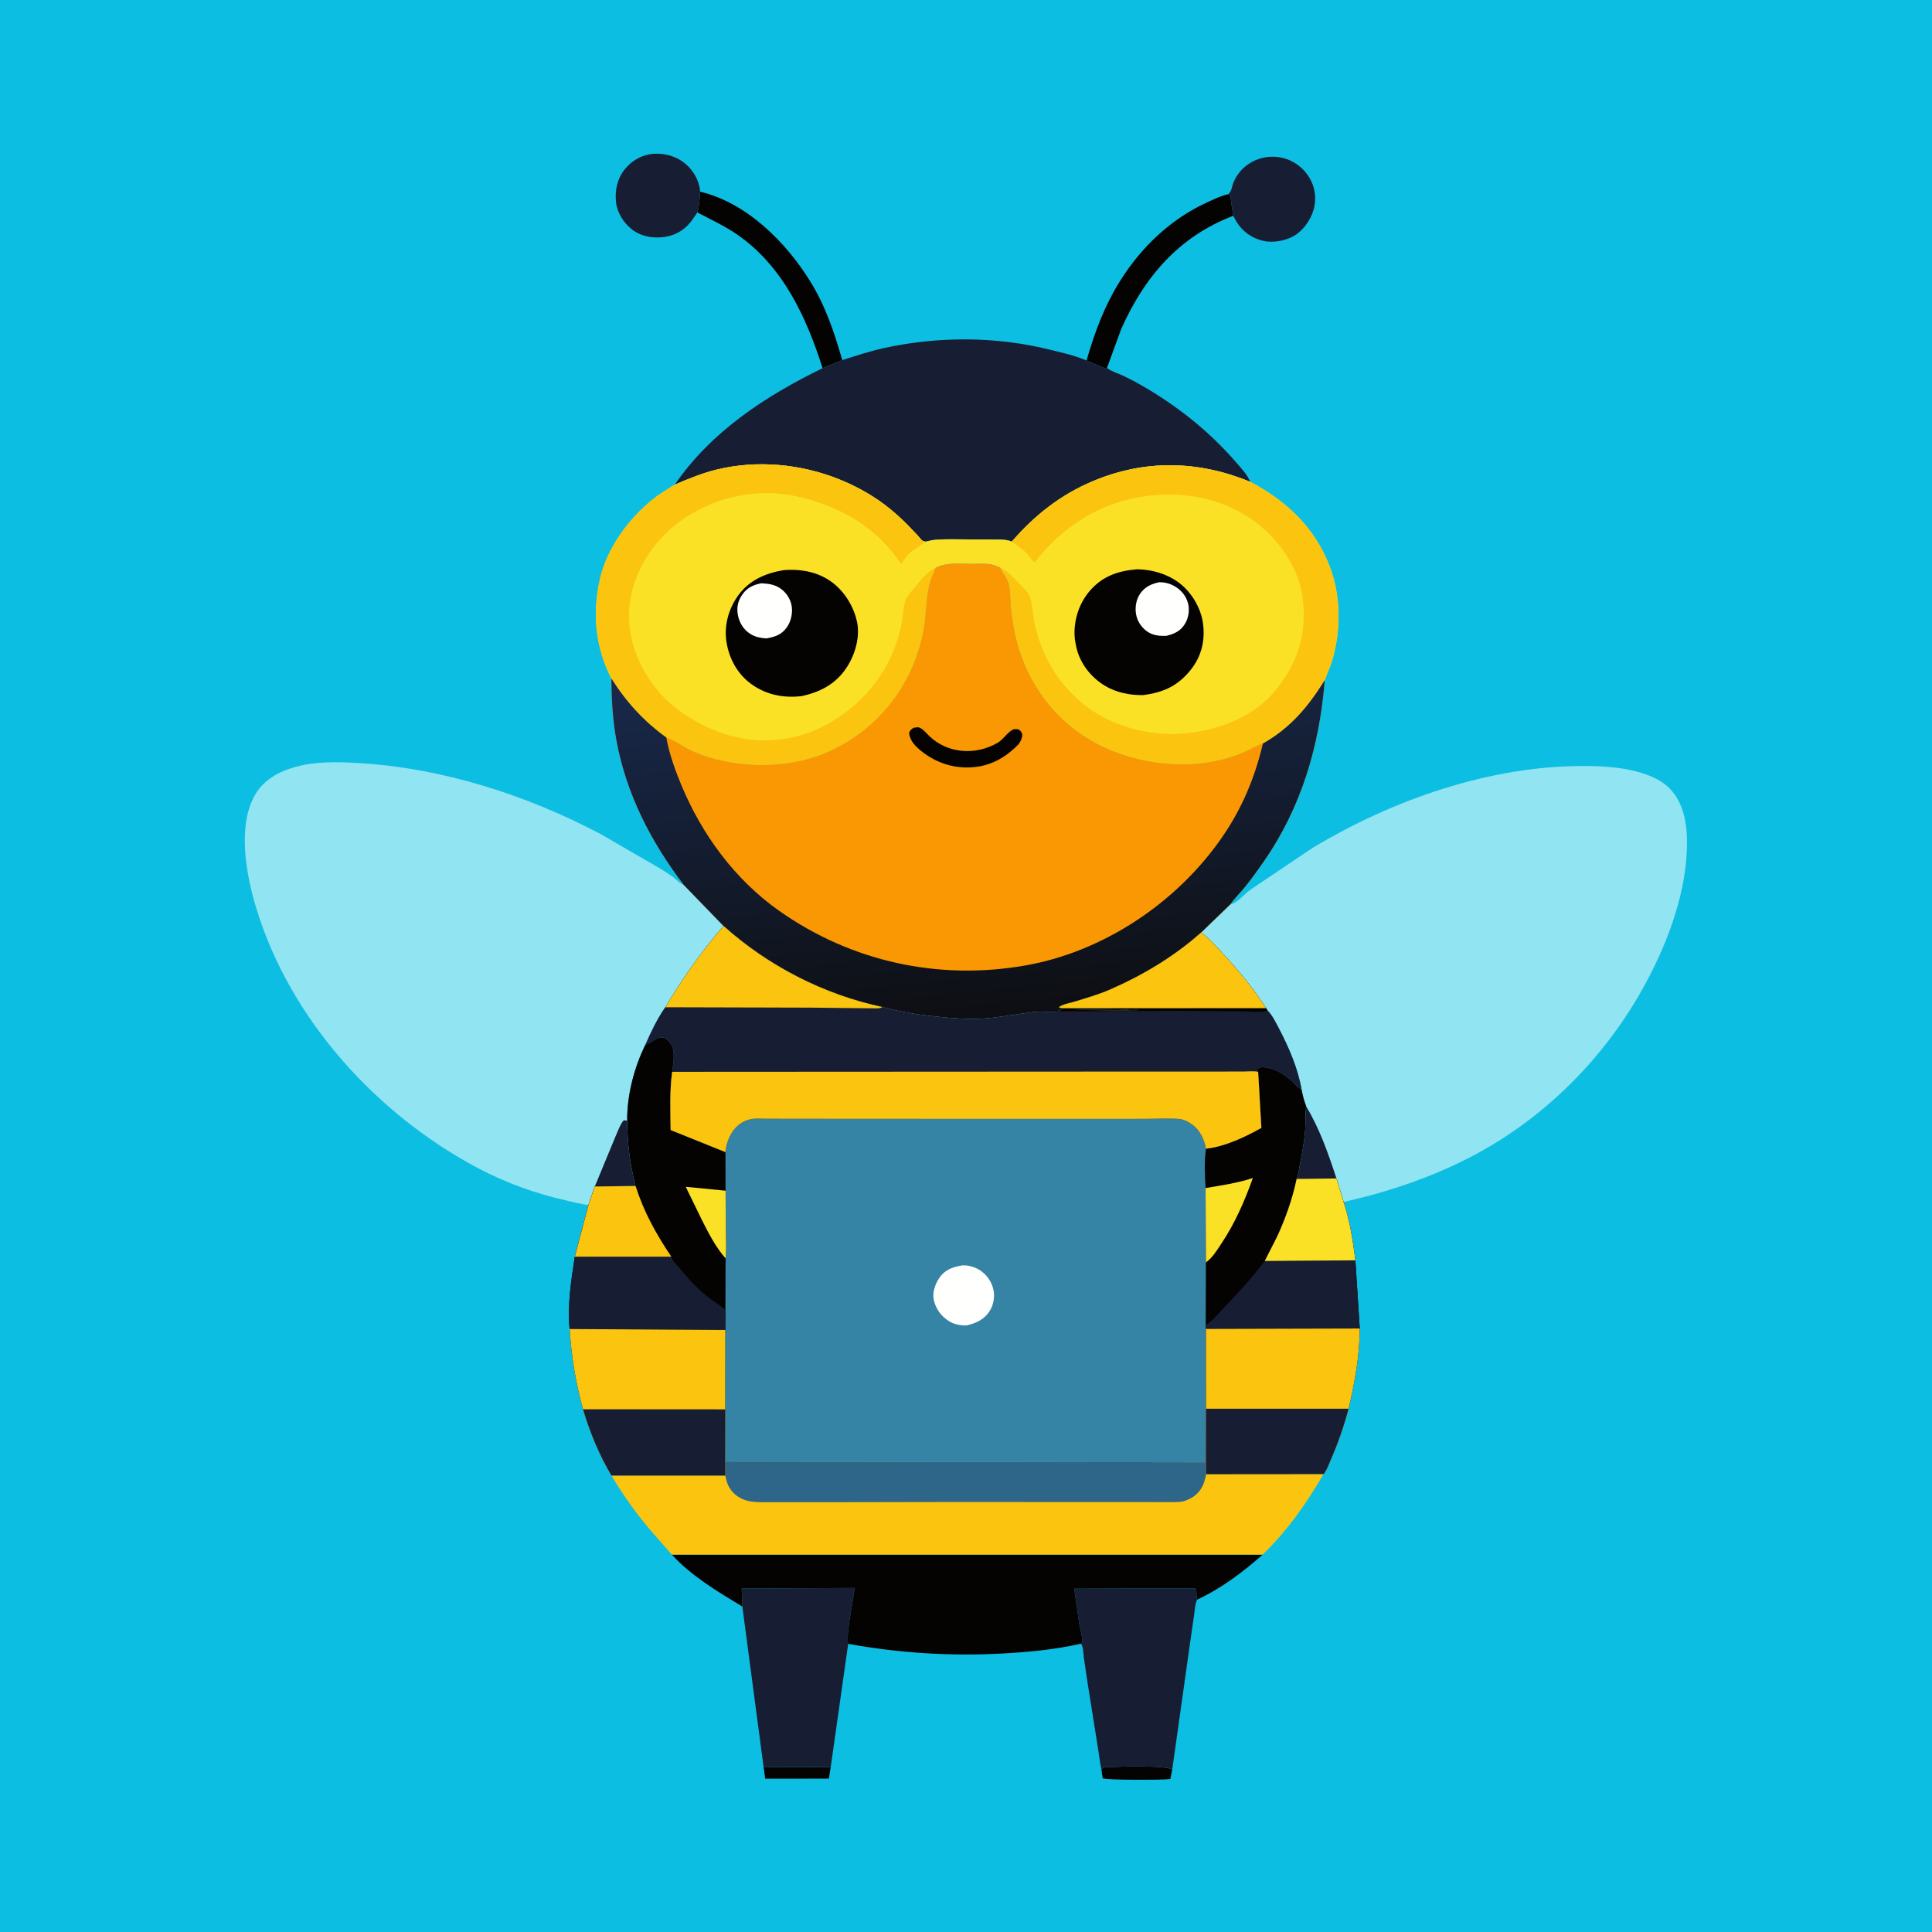 <?xml version="1.0" encoding="utf-8" ?>
<svg xmlns="http://www.w3.org/2000/svg" xmlns:xlink="http://www.w3.org/1999/xlink" width="1024" height="1024">
	<path fill="#0CBEE2" d="M-0 -0L1024 0L1024 1024L-0 1024L0 -0Z"/>
	<path fill="#050302" d="M404.71 936.513L440.296 936.636L439.321 942.714L405.571 942.738L404.71 936.513Z"/>
	<path fill="#050302" d="M583.761 937.847C584.805 936.648 585.663 936.765 587.251 936.656C592.289 936.308 618.56 935.539 621.307 937.911L620.327 942.831L619.738 942.953C616.247 943.492 586.035 943.543 584.45 942.5L583.761 937.847Z"/>
	<path fill="#050302" d="M371.091 101.597C395.722 107.44 416.589 128.298 429.475 149.189C437.585 162.334 442.204 176.115 446.41 190.866L435.987 195.131C427.322 168.019 415.131 141.411 391.071 124.551C384.38 119.863 376.815 116.414 369.608 112.595C370.694 109.119 370.771 105.217 371.091 101.597Z"/>
	<path fill="#050302" d="M575.873 191.137C580.199 176.015 585.443 161.95 593.882 148.567C605.027 130.892 620.614 116.01 639.725 107.288C643.331 105.642 647.092 103.779 650.974 102.912C651.342 103.196 651.874 103.347 652.077 103.764C652.347 104.319 652.404 106.118 652.502 106.812L653.576 113.664L653.634 114.385C624.828 125.372 606.492 146.833 594.2 174.543L586.741 194.978L586 195.386L575.873 191.137Z"/>
	<path fill="#171E34" d="M369.608 112.595L366.394 117.255C362.739 121.974 357.933 124.827 352.001 125.614C345.985 126.413 339.698 125.363 334.826 121.502C330.442 118.028 327.044 112.63 326.479 106.998C325.852 100.75 327.199 94.558 331.25 89.593C335.04 84.948 340.395 81.947 346.418 81.528C352.808 81.083 359.059 82.994 363.88 87.326C367.882 90.921 370.751 96.231 371.091 101.597C370.771 105.217 370.694 109.119 369.608 112.595Z"/>
	<path fill="#171E34" d="M650.974 102.912C652.89 101.452 652.938 98.507 653.929 96.277C658.043 87.017 667.73 81.913 677.719 83.284C683.886 84.131 689.246 87.49 692.907 92.502C696.494 97.414 697.786 103.297 696.675 109.289C695.596 115.108 691.654 121.19 686.75 124.46C682.18 127.507 675.017 128.904 669.614 127.682C663.595 126.32 658.491 122.747 655.323 117.447L653.634 114.385L653.576 113.664L652.502 106.812C652.404 106.118 652.347 104.319 652.077 103.764C651.874 103.347 651.342 103.196 650.974 102.912Z"/>
	<path fill="#171E34" d="M393.456 851.513L393.128 841.949L453.011 841.653C452.34 847.164 448.19 867.175 449.558 871.281L440.296 936.636L404.71 936.513L393.456 851.513Z"/>
	<path fill="#171E34" d="M572.961 871.179C573.163 870.869 573.512 870.616 573.566 870.25C573.918 867.85 572.421 862.999 572.002 860.507L569.368 842.04L633.553 841.827C634.401 842.655 634.02 845.511 634.302 846.862L634.514 847.82C633.398 850.132 633.316 852.979 632.961 855.5L631.222 867.54L621.307 937.911C618.56 935.539 592.289 936.308 587.251 936.656C585.663 936.765 584.805 936.648 583.761 937.847C582.919 933.964 582.523 929.923 581.85 925.996L576.302 891.115L574.457 878.57C574.161 876.314 574.197 873.114 572.961 871.179Z"/>
	<path fill="#050302" d="M356.092 823.981L669.262 823.971C658.971 833.107 647.077 842.08 634.514 847.82L634.302 846.862C634.02 845.511 634.401 842.655 633.553 841.827L569.368 842.04L572.002 860.507C572.421 862.999 573.918 867.85 573.566 870.25C573.512 870.616 573.163 870.869 572.961 871.179C559.417 874.275 545.746 875.581 531.903 876.362C504.172 877.927 476.871 876.198 449.558 871.281C448.19 867.175 452.34 847.164 453.011 841.653L393.128 841.949L393.456 851.513C380.421 843.621 366.433 835.334 356.092 823.981Z"/>
	<path fill="#FBC40F" d="M384.296 774.615L639.179 775.023L639.286 781.308L701.555 781.204C692.524 796.791 682.22 811.386 669.262 823.971L356.092 823.981L343.846 810.011C336.462 801.1 329.951 791.988 324.068 782.015L384.403 782.014L384.296 774.615Z"/>
	<path fill="#2D6689" d="M384.296 774.615L639.179 775.023L639.286 781.308C638.354 786.289 636.838 790.279 632.473 793.305C631.363 794.073 630.241 794.593 629 795.102L628.38 795.365C626.468 796.108 624.391 796.1 622.37 796.144L581.373 796.132L506.034 796.095L438.909 796.215L403 796.21C399.685 796.116 396.53 795.882 393.461 794.487C389.351 792.619 386.55 789.558 385.187 785.25L384.403 782.014L384.296 774.615Z"/>
	<path fill="#171E34" d="M446.41 190.866C453.745 188.547 461.137 186.087 468.656 184.449C497.375 178.194 527.947 178.244 556.503 185.343C562.603 186.86 569.683 188.383 575.414 190.885L575.873 191.137L586 195.386L586.741 194.978L587.287 195.399C589.317 196.905 592.292 197.785 594.601 198.843C598.369 200.57 602.097 202.533 605.684 204.61C624.207 215.334 640.954 228.671 654.985 244.838C657.708 247.976 661.055 251.485 662.649 255.37C635.092 244.046 606.881 243.404 579.214 255.045C562.174 262.215 548.297 273.129 536.282 287.079C533.764 285.918 530.533 285.982 527.804 285.946L514.297 285.914C508.332 285.927 502.202 285.617 496.267 286.043C494.343 286.181 492.392 286.632 490.52 287.088C489.99 286.921 489.398 286.886 488.931 286.587C488.215 286.127 487.204 284.678 486.59 284.016L481.118 278.299C477.273 274.394 473.152 270.7 468.768 267.408C461.498 261.95 453.164 257.415 444.735 254.03C424.465 245.889 401.394 243.716 380.112 248.839C372.358 250.706 365.001 253.745 357.678 256.845C376.861 228.726 405.95 209.814 435.987 195.131L446.41 190.866Z"/>
	<path fill="#91E4F1" d="M652.007 479.408L652.412 479.322C655.914 478.406 659.647 473.776 662.702 471.58L695.5 449.523C738.31 423.703 790.266 405.636 840.657 405.979C852.906 406.062 867.756 407.275 878.703 413.244C885.902 417.169 890.056 423.345 892.295 431.171C894.106 437.501 894.305 444.228 894.051 450.775C893.054 476.462 882.367 503.46 869.774 525.595C849.894 560.538 820.647 590.272 785.516 609.944C766.313 620.696 746.28 628.179 725.089 633.936L712.132 637.096L708.352 624.619L687.237 624.868C688.249 622.157 688.618 618.91 689.178 616.058C690.305 610.314 691.393 604.43 691.789 598.583C692.064 594.517 691.623 590.503 692.312 586.454L692.119 585.894C691.066 583.075 690.425 580.495 689.859 577.543C688.006 566.462 683.122 555.198 677.948 545.312C676.206 541.985 674.319 538.068 671.673 535.372L670.998 534.325C664.672 524.388 656.664 514.669 648.678 506.017C644.888 501.911 641.105 497.621 636.644 494.235L652.007 479.408Z"/>
	<path fill="#171E34" d="M692.312 586.454C699.438 598.181 704.101 611.625 708.352 624.619L687.237 624.868C688.249 622.157 688.618 618.91 689.178 616.058C690.305 610.314 691.393 604.43 691.789 598.583C692.064 594.517 691.623 590.503 692.312 586.454Z"/>
	<path fill="#91E4F1" d="M311.905 638.65C307.982 638.313 303.926 637.133 300.078 636.275C283.991 632.689 267.942 626.863 253.367 619.148C199.543 590.656 153.767 540.233 135.846 481.436C130.572 464.133 125.76 438.723 134.774 422.007C139.351 413.517 147.481 409.024 156.516 406.495C167.33 403.467 178.995 403.781 190.104 404.436C234.441 407.049 278.99 421.306 318.152 441.965L349.802 460.277C352.215 461.814 354.74 463.313 357 465.069C358.499 466.233 359.783 467.668 361.486 468.545L362.351 468.967L383.506 490.803C371.7 504.353 361.91 518.493 352.638 533.86C348.357 539.943 345.043 547.004 342.047 553.794C336.125 565.804 332.29 580.498 332.428 593.971C332.521 606.102 333.874 616.843 336.862 628.623L315.246 628.859L311.905 638.65Z"/>
	<path fill="#171E34" d="M332.428 593.971C332.521 606.102 333.874 616.843 336.862 628.623L315.246 628.859L326.105 602.653C327.403 599.795 328.571 596.1 330.601 593.75L332.428 593.971Z"/>
	<path fill="#FBE126" d="M357.678 256.845C365.001 253.745 372.358 250.706 380.112 248.839C401.394 243.716 424.465 245.889 444.735 254.03C453.164 257.415 461.498 261.95 468.768 267.408C473.152 270.7 477.273 274.394 481.118 278.299L486.59 284.016C487.204 284.678 488.215 286.127 488.931 286.587C489.398 286.886 489.99 286.921 490.52 287.088C492.392 286.632 494.343 286.181 496.267 286.043C502.202 285.617 508.332 285.927 514.297 285.914L527.804 285.946C530.533 285.982 533.764 285.918 536.282 287.079C548.297 273.129 562.174 262.215 579.214 255.045C606.881 243.404 635.092 244.046 662.649 255.37C683.121 266.087 699.159 281.895 706.206 304.427C710.714 318.84 710.424 335.515 706.104 349.931C705.015 353.563 703.373 356.952 702.145 360.523C693.375 374.594 684.064 385.767 669.451 394.051L669.385 394.016C666.218 395.063 663.179 396.977 660.112 398.343C638.565 407.943 612.656 406.909 590.886 398.528C562.692 387.675 543.863 364.267 537.717 334.831C536.75 330.202 536.079 325.436 535.712 320.721C535.424 317.015 535.596 312.522 534.492 309C533.552 306 531.276 303.656 529.989 300.766C528.442 300.151 526.804 299.448 525.163 299.149C521.996 298.572 518.278 298.879 515.054 298.873C509.403 298.862 502.294 298.079 497.06 300.43L495.935 301.013C494.687 303.968 493.204 307.097 492.493 310.229C490.718 318.042 490.935 326.34 489.44 334.268C483.868 363.811 464.362 388.229 436.5 399.545C415.721 407.985 388.495 407.288 367.881 398.543C362.895 396.428 358.126 392.568 353.169 390.908C341.267 382.349 331.863 372.028 324.061 359.657C315.541 343.105 313.865 325.072 317.967 306.984C321.701 290.519 333.053 275.078 346.036 264.624C349.687 261.684 353.723 259.342 357.678 256.845Z"/>
	<path fill="#050302" d="M602.845 301.716C610.659 301.922 618.291 304.025 624.656 308.697C631.482 313.707 636.541 322.211 637.639 330.582C638.802 339.445 636.821 347.842 631.209 354.904C624.283 363.621 616.609 367.048 605.741 368.437C598.661 368.485 591.602 367.083 585.5 363.391C578.193 358.97 572.488 351.663 570.528 343.279L570.355 342.5L569.713 338.964C568.701 329.868 571.566 320.23 577.535 313.25C584.282 305.361 592.759 302.489 602.845 301.716Z"/>
	<path fill="#FFFFFE" d="M614.521 308.567C617.379 308.607 619.995 309.265 622.489 310.678C626.077 312.711 628.702 315.874 629.716 319.916C630.602 323.449 629.921 327.568 628.034 330.675C625.673 334.562 622.355 335.996 618.115 337.02C614.934 337.125 611.801 336.892 608.967 335.292C605.854 333.534 603.305 330.209 602.398 326.751C601.377 322.863 601.923 318.251 604.166 314.867C606.694 311.051 610.186 309.479 614.521 308.567Z"/>
	<path fill="#050302" d="M415.435 302.173C423.475 301.51 431.799 302.789 438.76 307.079C446.592 311.905 452.244 320.483 454.2 329.409C455.971 337.492 453.292 346.726 448.909 353.544C443.129 362.536 434.756 366.859 424.554 369.019C415.339 369.973 406.531 368.354 398.825 363.018C391.16 357.711 386.576 349.554 385.073 340.46C383.629 331.727 386.113 322.745 391.254 315.594C397.073 307.5 405.86 303.736 415.435 302.173Z"/>
	<path fill="#FFFFFE" d="M403.599 309.145C407.046 309.388 409.983 309.651 413 311.492C416.216 313.454 418.597 316.745 419.449 320.425C420.361 324.359 419.371 329.226 417.041 332.5C414.236 336.441 410.707 337.61 406.141 338.362C403.213 338.161 400.511 337.695 397.959 336.153C394.292 333.936 392.002 330.383 391.147 326.219C390.303 322.113 391.054 318.523 393.488 315.062C396.012 311.472 399.4 309.893 403.599 309.145Z"/>
	<path fill="#FBC40F" d="M357.678 256.845C365.001 253.745 372.358 250.706 380.112 248.839C401.394 243.716 424.465 245.889 444.735 254.03C453.164 257.415 461.498 261.95 468.768 267.408C473.152 270.7 477.273 274.394 481.118 278.299L486.59 284.016C487.204 284.678 488.215 286.127 488.931 286.587C489.398 286.886 489.99 286.921 490.52 287.088L490.118 287.416C487.519 289.51 484.348 291.105 481.949 293.386C480.257 294.994 478.845 297.083 477.559 299.019C465.008 279.413 444.38 267.902 422.016 263.031C401.838 258.637 380.514 262.986 363.333 274.286C348.725 283.893 337.809 298.937 334.361 316.217C333.069 322.689 333.107 329.659 334.29 336.135C337.266 352.411 346.996 367.285 360.443 376.946C376.637 388.58 396.105 394.826 416.089 391.575L418.5 391.113L419.393 390.937C438.417 387.089 456.21 373.898 466.788 357.815C472.257 349.501 476.293 339.571 478.017 329.75C478.664 326.069 478.711 321.83 479.876 318.311C480.64 316.005 482.97 313.586 484.511 311.74C487.669 307.959 491.19 302.845 495.935 301.013C494.687 303.968 493.204 307.097 492.493 310.229C490.718 318.042 490.935 326.34 489.44 334.268C483.868 363.811 464.362 388.229 436.5 399.545C415.721 407.985 388.495 407.288 367.881 398.543C362.895 396.428 358.126 392.568 353.169 390.908C341.267 382.349 331.863 372.028 324.061 359.657C315.541 343.105 313.865 325.072 317.967 306.984C321.701 290.519 333.053 275.078 346.036 264.624C349.687 261.684 353.723 259.342 357.678 256.845Z"/>
	<path fill="#FBC40F" d="M536.282 287.079C548.297 273.129 562.174 262.215 579.214 255.045C606.881 243.404 635.092 244.046 662.649 255.37C683.121 266.087 699.159 281.895 706.206 304.427C710.714 318.84 710.424 335.515 706.104 349.931C705.015 353.563 703.373 356.952 702.145 360.523C693.375 374.594 684.064 385.767 669.451 394.051L669.385 394.016C666.218 395.063 663.179 396.977 660.112 398.343C638.565 407.943 612.656 406.909 590.886 398.528C562.692 387.675 543.863 364.267 537.717 334.831C536.75 330.202 536.079 325.436 535.712 320.721C535.424 317.015 535.596 312.522 534.492 309C533.552 306 531.276 303.656 529.989 300.766L530.377 300.942L531.005 301.269C534.878 303.235 538.029 307.105 541.051 310.181C542.683 311.843 544.889 313.728 545.729 315.935C547.361 320.22 547.342 325.858 548.346 330.441C552.015 347.193 560.26 361.492 573.433 372.565C588.082 384.879 609.516 390.582 628.45 388.679C646.504 386.864 664.744 379.905 676.389 365.472C687.867 351.247 692.586 336.02 690.535 317.781C688.763 302.024 679.149 287.619 666.953 277.908C650.333 264.674 629.118 260.237 608.379 262.81C583.769 265.863 563.464 278.619 548.38 298.09C546.688 296.772 545.432 294.596 543.901 293.032C541.576 290.656 538.921 289.055 536.282 287.079Z"/>
	<path fill="#FA9804" d="M495.935 301.013L497.06 300.43C502.294 298.079 509.403 298.862 515.054 298.873C518.278 298.879 521.996 298.572 525.163 299.149C526.804 299.448 528.442 300.151 529.989 300.766C531.276 303.656 533.552 306 534.492 309C535.596 312.522 535.424 317.015 535.712 320.721C536.079 325.436 536.75 330.202 537.717 334.831C543.863 364.267 562.692 387.675 590.886 398.528C612.656 406.909 638.565 407.943 660.112 398.343C663.179 396.977 666.218 395.063 669.385 394.016L669.451 394.051C684.064 385.767 693.375 374.594 702.145 360.523C699.351 395.277 689.785 427.951 669.706 456.773C666.442 461.459 663.105 466.17 659.476 470.577C657.066 473.504 654.176 476.319 652.007 479.408L636.644 494.235C622.46 506.938 605.656 516.942 588.241 524.543C582.233 527.165 575.784 528.99 569.53 530.928C567.592 531.529 562.593 532.45 561.25 533.88L562.665 534.395L560.595 534.808C564.465 535.936 570.464 535.006 574.577 534.998L592.767 535.243C596.165 535.203 600.672 534.454 603.875 535.375C590.13 536.125 576.222 534.945 562.5 535.378L561.087 535.733L561.494 536.043C557.146 536.75 552.386 535.873 547.906 536.407C538.911 537.48 530.157 539.243 521.064 539.886C513.769 540.401 506.301 539.802 499.042 539.108C488.494 538.099 477.858 536.579 467.625 533.746C436.513 527.101 407.154 511.981 383.506 490.803L362.351 468.967C345.058 446.195 332.035 421.042 326.767 392.692C324.729 381.726 324.101 370.783 324.061 359.657C331.863 372.028 341.267 382.349 353.169 390.908C358.126 392.568 362.895 396.428 367.881 398.543C388.495 407.288 415.721 407.985 436.5 399.545C464.362 388.229 483.868 363.811 489.44 334.268C490.935 326.34 490.718 318.042 492.493 310.229C493.204 307.097 494.687 303.968 495.935 301.013Z"/>
	<path fill="#050302" d="M484.195 385.75C485.01 385.567 485.916 385.545 486.75 385.457C489.131 386.127 490.855 388.517 492.607 390.186C502.456 399.573 517.226 400.407 528.776 393.695C531.824 391.924 534.19 387.725 537.25 386.53C537.699 386.355 538.962 386.491 539.5 386.478C541.123 387.433 541.137 387.503 541.859 389.25C541.734 391.453 541.09 392.653 539.878 394.471C533.544 400.925 526.236 405.431 517.086 406.502C506.565 407.733 496.616 404.74 488.34 398.11C485.228 395.617 482.262 392.625 481.822 388.5C482.501 386.864 482.803 386.736 484.195 385.75Z"/>
	<defs>
		<linearGradient id="gradient_0" gradientUnits="userSpaceOnUse" x1="530.38" y1="542.468" x2="510.169" y2="344.587">
			<stop offset="0" stop-color="#0D0E11"/>
			<stop offset="1" stop-color="#19294B"/>
		</linearGradient>
	</defs>
	<path fill="url(#gradient_0)" d="M324.061 359.657C331.863 372.028 341.267 382.349 353.169 390.908C354.675 399.377 357.788 408.068 361.08 416C371.983 442.269 389.5 466.203 412.898 482.704C451.241 509.745 497.463 519.81 543.561 511.695C585.067 504.388 623.973 478.251 647.803 443.653C658.395 428.275 665.117 412.111 669.385 394.016L669.451 394.051C684.064 385.767 693.375 374.594 702.145 360.523C699.351 395.277 689.785 427.951 669.706 456.773C666.442 461.459 663.105 466.17 659.476 470.577C657.066 473.504 654.176 476.319 652.007 479.408L636.644 494.235C622.46 506.938 605.656 516.942 588.241 524.543C582.233 527.165 575.784 528.99 569.53 530.928C567.592 531.529 562.593 532.45 561.25 533.88L562.665 534.395L560.595 534.808C564.465 535.936 570.464 535.006 574.577 534.998L592.767 535.243C596.165 535.203 600.672 534.454 603.875 535.375C590.13 536.125 576.222 534.945 562.5 535.378L561.087 535.733L561.494 536.043C557.146 536.75 552.386 535.873 547.906 536.407C538.911 537.48 530.157 539.243 521.064 539.886C513.769 540.401 506.301 539.802 499.042 539.108C488.494 538.099 477.858 536.579 467.625 533.746C436.513 527.101 407.154 511.981 383.506 490.803L362.351 468.967C345.058 446.195 332.035 421.042 326.767 392.692C324.729 381.726 324.101 370.783 324.061 359.657Z"/>
	<path fill="#3583A5" d="M383.506 490.803C407.154 511.981 436.513 527.101 467.625 533.746C477.858 536.579 488.494 538.099 499.042 539.108C506.301 539.802 513.769 540.401 521.064 539.886C530.157 539.243 538.911 537.48 547.906 536.407C552.386 535.873 557.146 536.75 561.494 536.043L561.087 535.733L562.5 535.378C576.222 534.945 590.13 536.125 603.875 535.375C600.672 534.454 596.165 535.203 592.767 535.243L574.577 534.998C570.464 535.006 564.465 535.936 560.595 534.808L562.665 534.395L561.25 533.88C562.593 532.45 567.592 531.529 569.53 530.928C575.784 528.99 582.233 527.165 588.241 524.543C605.656 516.942 622.46 506.938 636.644 494.235C641.105 497.621 644.888 501.911 648.678 506.017C656.664 514.669 664.672 524.388 670.998 534.325L671.673 535.372C674.319 538.068 676.206 541.985 677.948 545.312C683.122 555.198 688.006 566.462 689.859 577.543C690.425 580.495 691.066 583.075 692.119 585.894L692.312 586.454C691.623 590.503 692.064 594.517 691.789 598.583C691.393 604.43 690.305 610.314 689.178 616.058C688.618 618.91 688.249 622.157 687.237 624.868L708.352 624.619L712.132 637.096C715.393 646.929 717.073 657.719 718.376 667.991L720.692 704.133C720.62 718.747 718.085 732.459 714.768 746.633C712.217 756.058 709.196 764.878 705.272 773.837C704.275 776.115 703.197 779.342 701.555 781.204L639.286 781.308L639.179 775.023L384.296 774.615L384.403 782.014L324.068 782.015C317.635 771.204 312.597 758.991 309.026 746.941C305.087 732.826 302.861 719.034 301.919 704.409C300.694 691.894 302.743 678.44 304.669 666.062L311.905 638.65L315.246 628.859L336.862 628.623C333.874 616.843 332.521 606.102 332.428 593.971C332.29 580.498 336.125 565.804 342.047 553.794C345.043 547.004 348.357 539.943 352.638 533.86C361.91 518.493 371.7 504.353 383.506 490.803Z"/>
	<path fill="#FFFFFE" d="M510.243 670.654L512.25 670.717C516.783 671.294 520.705 673.406 523.475 677.028C526.039 680.381 527.345 684.514 526.703 688.745L526.574 689.5C526.252 691.45 525.68 693.022 524.629 694.716C521.7 699.441 517.332 701.351 512.128 702.528C509.138 702.574 505.738 701.96 503.161 700.36C498.914 697.723 495.902 693.746 494.893 688.811C494.117 685.016 495.683 680.479 497.823 677.373C501 672.764 505.018 671.504 510.243 670.654Z"/>
	<path fill="#050302" d="M666.828 568.077L666.83 566.251C668.238 565.316 670.573 565.696 672.25 566.013C676.793 566.871 681.124 569.849 684.537 572.857C686.395 574.494 687.669 576.304 689.859 577.543C690.425 580.495 691.066 583.075 692.119 585.894L692.312 586.454C691.623 590.503 692.064 594.517 691.789 598.583C691.393 604.43 690.305 610.314 689.178 616.058C688.618 618.91 688.249 622.157 687.237 624.868L708.352 624.619L712.132 637.096C715.393 646.929 717.073 657.719 718.376 667.991L720.692 704.133C720.62 718.747 718.085 732.459 714.768 746.633C712.217 756.058 709.196 764.878 705.272 773.837C704.275 776.115 703.197 779.342 701.555 781.204L639.286 781.308L639.179 775.023L639.219 746.654L639.177 704.349L639.043 702.185L639.166 669.097L638.983 629.7C638.577 623.098 638.227 615.365 639.211 608.837C649.318 607.663 659.772 602.739 668.553 597.796L666.828 568.077Z"/>
	<path fill="#FBE126" d="M638.983 629.7C647.384 628.276 655.921 627.041 664.034 624.368C659.585 636.856 654.556 648.34 647.17 659.41C644.782 662.99 642.694 666.527 639.166 669.097L638.983 629.7Z"/>
	<path fill="#171E34" d="M708.352 624.619L712.132 637.096C715.393 646.929 717.073 657.719 718.376 667.991L720.692 704.133L639.177 704.349L639.043 702.185C642.521 700.427 645.192 696.792 647.853 694.042C655.857 685.77 663.455 677.577 670.352 668.327L676.843 655.557C681.401 645.667 685.009 635.529 687.237 624.868L708.352 624.619Z"/>
	<path fill="#FBE126" d="M708.352 624.619L712.132 637.096C715.393 646.929 717.073 657.719 718.376 667.991L670.352 668.327L676.843 655.557C681.401 645.667 685.009 635.529 687.237 624.868L708.352 624.619Z"/>
	<path fill="#FBC40F" d="M720.692 704.133C720.62 718.747 718.085 732.459 714.768 746.633C712.217 756.058 709.196 764.878 705.272 773.837C704.275 776.115 703.197 779.342 701.555 781.204L639.286 781.308L639.179 775.023L639.219 746.654L639.177 704.349L720.692 704.133Z"/>
	<path fill="#171E34" d="M639.219 746.654L714.768 746.633C712.217 756.058 709.196 764.878 705.272 773.837C704.275 776.115 703.197 779.342 701.555 781.204L639.286 781.308L639.179 775.023L639.219 746.654Z"/>
	<path fill="#050302" d="M342.047 553.794L342.492 553.61C343.84 553.037 344.966 552.391 346.187 551.582C348.275 550.198 349.521 549.772 352 549.995C354.278 551.416 356.063 553.184 356.703 555.895C357.598 559.683 356.779 564.287 356.261 568.083C354.877 578.173 355.325 588.756 355.449 598.936L384.499 610.63L384.559 631.094L384.715 652.862C384.755 657.5 385.082 662.334 384.571 666.946L384.488 694.087L384.436 704.925L384.377 746.99L384.296 774.615L384.403 782.014L324.068 782.015C317.635 771.204 312.597 758.991 309.026 746.941C305.087 732.826 302.861 719.034 301.919 704.409C300.694 691.894 302.743 678.44 304.669 666.062L311.905 638.65L315.246 628.859L336.862 628.623C333.874 616.843 332.521 606.102 332.428 593.971C332.29 580.498 336.125 565.804 342.047 553.794Z"/>
	<path fill="#FBE126" d="M384.571 666.946C379.434 661.156 375.724 653.936 372.238 647.064L363.449 629.032L384.559 631.094L384.715 652.862C384.755 657.5 385.082 662.334 384.571 666.946Z"/>
	<path fill="#171E34" d="M336.862 628.623C341.279 642.425 347.763 654.1 355.804 666.071C356.152 668.159 358.272 669.93 359.637 671.57C364.868 677.852 370.3 684.005 377.004 688.767L384.488 694.087L384.436 704.925L301.919 704.409C300.694 691.894 302.743 678.44 304.669 666.062L311.905 638.65L315.246 628.859L336.862 628.623Z"/>
	<path fill="#FBC40F" d="M336.862 628.623C341.279 642.425 347.763 654.1 355.804 666.071L304.669 666.062L311.905 638.65L315.246 628.859L336.862 628.623Z"/>
	<path fill="#FBC40F" d="M301.919 704.409L384.436 704.925L384.377 746.99L384.296 774.615L384.403 782.014L324.068 782.015C317.635 771.204 312.597 758.991 309.026 746.941C305.087 732.826 302.861 719.034 301.919 704.409Z"/>
	<path fill="#171E34" d="M309.026 746.941L384.377 746.99L384.296 774.615L384.403 782.014L324.068 782.015C317.635 771.204 312.597 758.991 309.026 746.941Z"/>
	<path fill="#171E34" d="M383.506 490.803C407.154 511.981 436.513 527.101 467.625 533.746C477.858 536.579 488.494 538.099 499.042 539.108C506.301 539.802 513.769 540.401 521.064 539.886C530.157 539.243 538.911 537.48 547.906 536.407C552.386 535.873 557.146 536.75 561.494 536.043L561.087 535.733L562.5 535.378C576.222 534.945 590.13 536.125 603.875 535.375C600.672 534.454 596.165 535.203 592.767 535.243L574.577 534.998C570.464 535.006 564.465 535.936 560.595 534.808L562.665 534.395L561.25 533.88C562.593 532.45 567.592 531.529 569.53 530.928C575.784 528.99 582.233 527.165 588.241 524.543C605.656 516.942 622.46 506.938 636.644 494.235C641.105 497.621 644.888 501.911 648.678 506.017C656.664 514.669 664.672 524.388 670.998 534.325L671.673 535.372C674.319 538.068 676.206 541.985 677.948 545.312C683.122 555.198 688.006 566.462 689.859 577.543C687.669 576.304 686.395 574.494 684.537 572.857C681.124 569.849 676.793 566.871 672.25 566.013C670.573 565.696 668.238 565.316 666.83 566.251L666.828 568.077L668.553 597.796C659.772 602.739 649.318 607.663 639.211 608.837C638.281 603.858 636.024 598.987 631.804 595.969C629.53 594.343 627.073 593.142 624.25 592.998C618.381 592.698 612.343 593.011 606.461 593.031L574.626 593.044L470.38 593.03L418.268 592.99L405.339 592.952C402.967 592.938 400.315 592.7 397.998 593.18C393.668 594.075 390.181 596.666 387.847 600.422C386.085 603.256 384.661 607.257 384.499 610.63L355.449 598.936C355.325 588.756 354.877 578.173 356.261 568.083C356.779 564.287 357.598 559.683 356.703 555.895C356.063 553.184 354.278 551.416 352 549.995C349.521 549.772 348.275 550.198 346.187 551.582C344.966 552.391 343.84 553.037 342.492 553.61L342.047 553.794C345.043 547.004 348.357 539.943 352.638 533.86C361.91 518.493 371.7 504.353 383.506 490.803Z"/>
	<path fill="#050302" d="M670.998 534.325L671.673 535.372C671.361 535.564 671.085 535.835 670.737 535.948C668.363 536.719 662.712 536.093 660.071 536.075L625.593 535.762L561.494 536.043L561.087 535.733L562.5 535.378C576.222 534.945 590.13 536.125 603.875 535.375C600.672 534.454 596.165 535.203 592.767 535.243L574.577 534.998C570.464 535.006 564.465 535.936 560.595 534.808L562.665 534.395L670.998 534.325Z"/>
	<path fill="#FBC40F" d="M636.644 494.235C641.105 497.621 644.888 501.911 648.678 506.017C656.664 514.669 664.672 524.388 670.998 534.325L562.665 534.395L561.25 533.88C562.593 532.45 567.592 531.529 569.53 530.928C575.784 528.99 582.233 527.165 588.241 524.543C605.656 516.942 622.46 506.938 636.644 494.235Z"/>
	<path fill="#FBC40F" d="M383.506 490.803C407.154 511.981 436.513 527.101 467.625 533.746C466.651 534.477 465.53 534.432 464.356 534.456L429.391 534.064L352.638 533.86C361.91 518.493 371.7 504.353 383.506 490.803Z"/>
	<path fill="#FBC40F" d="M356.261 568.083L592 567.955L646.846 567.946L659.489 567.915C661.782 567.902 664.601 567.578 666.828 568.077L668.553 597.796C659.772 602.739 649.318 607.663 639.211 608.837C638.281 603.858 636.024 598.987 631.804 595.969C629.53 594.343 627.073 593.142 624.25 592.998C618.381 592.698 612.343 593.011 606.461 593.031L574.626 593.044L470.38 593.03L418.268 592.99L405.339 592.952C402.967 592.938 400.315 592.7 397.998 593.18C393.668 594.075 390.181 596.666 387.847 600.422C386.085 603.256 384.661 607.257 384.499 610.63L355.449 598.936C355.325 588.756 354.877 578.173 356.261 568.083Z"/>
</svg>
